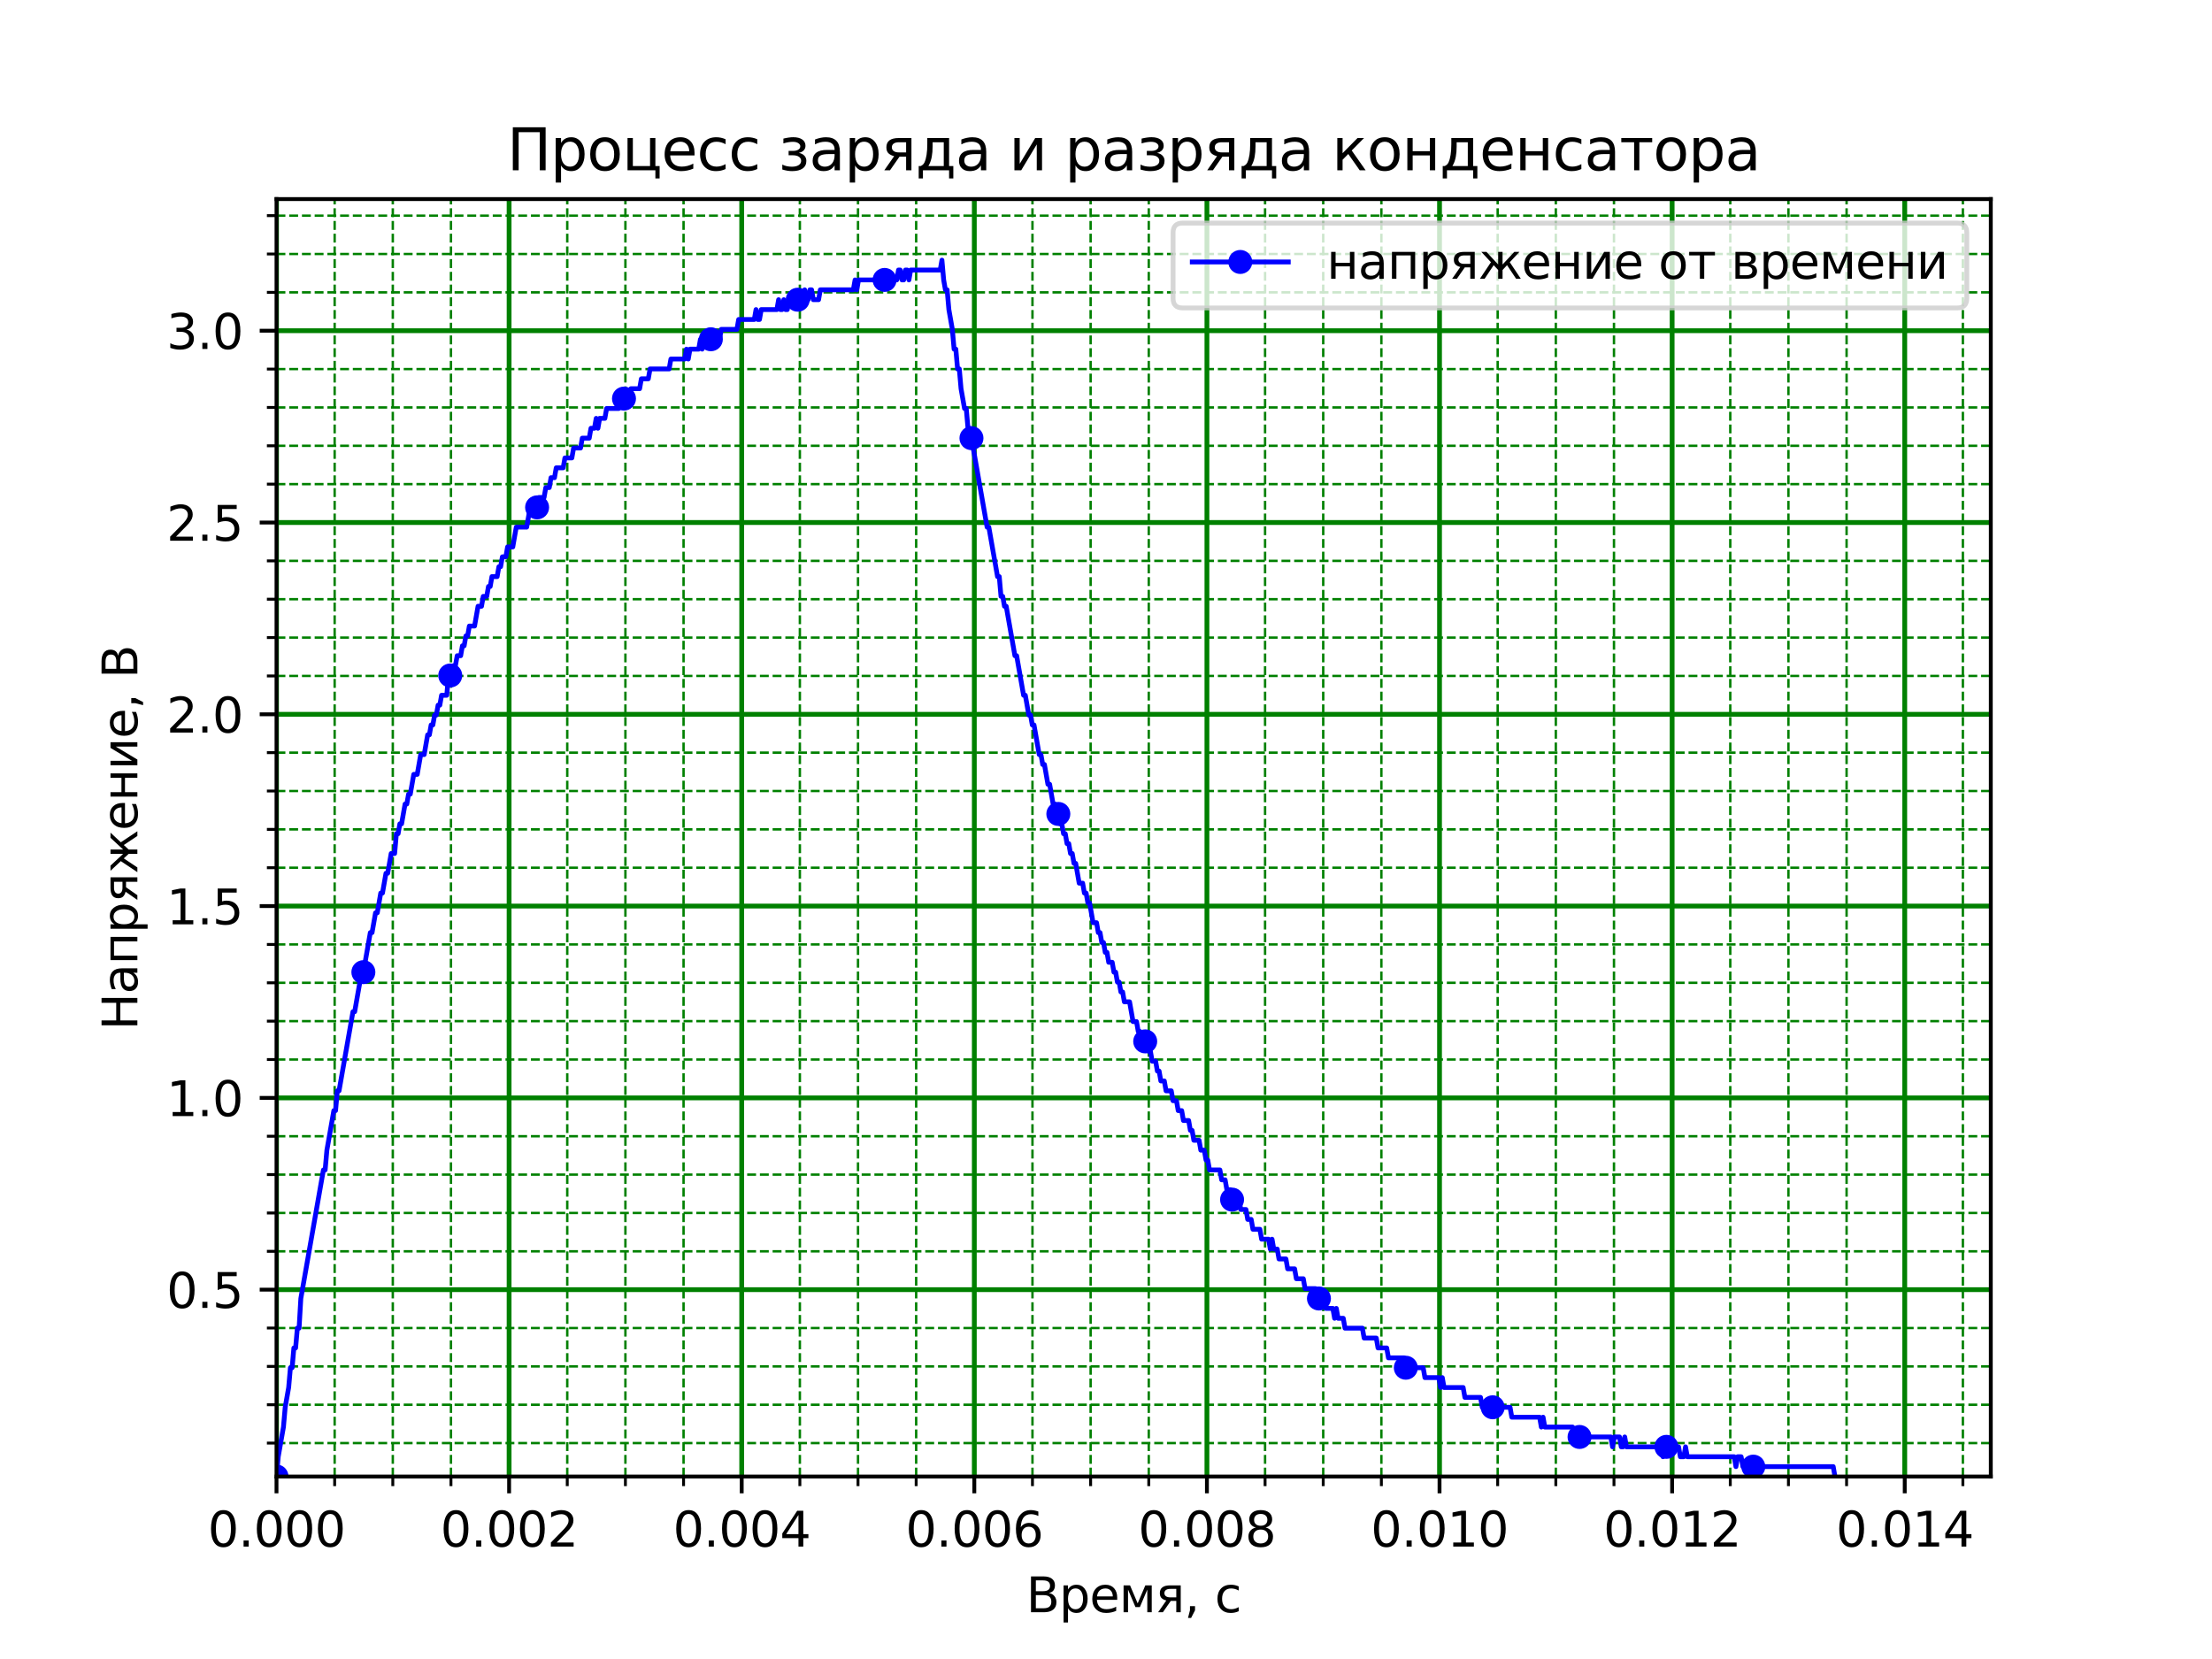<?xml version="1.0" encoding="utf-8" standalone="no"?>
<!DOCTYPE svg PUBLIC "-//W3C//DTD SVG 1.1//EN"
  "http://www.w3.org/Graphics/SVG/1.1/DTD/svg11.dtd">
<svg xmlns:xlink="http://www.w3.org/1999/xlink" width="460.8pt" height="345.6pt" viewBox="0 0 460.8 345.6" xmlns="http://www.w3.org/2000/svg" version="1.1">
 <defs>
  <style type="text/css">*{stroke-linejoin: round; stroke-linecap: butt}</style>
 </defs>
 <g id="figure_1">
  <g id="patch_1">
   <path d="M 0 345.6 
L 460.8 345.6 
L 460.8 0 
L 0 0 
z
" style="fill: #ffffff"/>
  </g>
  <g id="axes_1">
   <g id="patch_2">
    <path d="M 57.6 307.584 
L 414.72 307.584 
L 414.72 41.472 
L 57.6 41.472 
z
" style="fill: #ffffff"/>
   </g>
   <g id="matplotlib.axis_1">
    <g id="xtick_1">
     <g id="line2d_1">
      <path d="M 57.6 307.584 
L 57.6 41.472 
" clip-path="url(#pd0eec04f0b)" style="fill: none; stroke: #008000; stroke-linecap: square"/>
     </g>
     <g id="line2d_2">
      <defs>
       <path id="m88480f5cc6" d="M 0 0 
L 0 3.5 
" style="stroke: #000000; stroke-width: 0.8"/>
      </defs>
      <g>
       <use xlink:href="#m88480f5cc6" x="57.6" y="307.584" style="stroke: #000000; stroke-width: 0.8"/>
      </g>
     </g>
     <g id="text_1">
      <!-- 0.000 -->
      <g transform="translate(43.286 322.182) scale(0.1 -0.1)">
       <defs>
        <path id="DejaVuSans-30" d="M 2034 4250 
Q 1547 4250 1301 3770 
Q 1056 3291 1056 2328 
Q 1056 1369 1301 889 
Q 1547 409 2034 409 
Q 2525 409 2770 889 
Q 3016 1369 3016 2328 
Q 3016 3291 2770 3770 
Q 2525 4250 2034 4250 
z
M 2034 4750 
Q 2819 4750 3233 4129 
Q 3647 3509 3647 2328 
Q 3647 1150 3233 529 
Q 2819 -91 2034 -91 
Q 1250 -91 836 529 
Q 422 1150 422 2328 
Q 422 3509 836 4129 
Q 1250 4750 2034 4750 
z
" transform="scale(0.016)"/>
        <path id="DejaVuSans-2e" d="M 684 794 
L 1344 794 
L 1344 0 
L 684 0 
L 684 794 
z
" transform="scale(0.016)"/>
       </defs>
       <use xlink:href="#DejaVuSans-30"/>
       <use xlink:href="#DejaVuSans-2e" x="63.623"/>
       <use xlink:href="#DejaVuSans-30" x="95.41"/>
       <use xlink:href="#DejaVuSans-30" x="159.033"/>
       <use xlink:href="#DejaVuSans-30" x="222.656"/>
      </g>
     </g>
    </g>
    <g id="xtick_2">
     <g id="line2d_3">
      <path d="M 106.056 307.584 
L 106.056 41.472 
" clip-path="url(#pd0eec04f0b)" style="fill: none; stroke: #008000; stroke-linecap: square"/>
     </g>
     <g id="line2d_4">
      <g>
       <use xlink:href="#m88480f5cc6" x="106.056" y="307.584" style="stroke: #000000; stroke-width: 0.8"/>
      </g>
     </g>
     <g id="text_2">
      <!-- 0.002 -->
      <g transform="translate(91.742 322.182) scale(0.1 -0.1)">
       <defs>
        <path id="DejaVuSans-32" d="M 1228 531 
L 3431 531 
L 3431 0 
L 469 0 
L 469 531 
Q 828 903 1448 1529 
Q 2069 2156 2228 2338 
Q 2531 2678 2651 2914 
Q 2772 3150 2772 3378 
Q 2772 3750 2511 3984 
Q 2250 4219 1831 4219 
Q 1534 4219 1204 4116 
Q 875 4013 500 3803 
L 500 4441 
Q 881 4594 1212 4672 
Q 1544 4750 1819 4750 
Q 2544 4750 2975 4387 
Q 3406 4025 3406 3419 
Q 3406 3131 3298 2873 
Q 3191 2616 2906 2266 
Q 2828 2175 2409 1742 
Q 1991 1309 1228 531 
z
" transform="scale(0.016)"/>
       </defs>
       <use xlink:href="#DejaVuSans-30"/>
       <use xlink:href="#DejaVuSans-2e" x="63.623"/>
       <use xlink:href="#DejaVuSans-30" x="95.41"/>
       <use xlink:href="#DejaVuSans-30" x="159.033"/>
       <use xlink:href="#DejaVuSans-32" x="222.656"/>
      </g>
     </g>
    </g>
    <g id="xtick_3">
     <g id="line2d_5">
      <path d="M 154.512 307.584 
L 154.512 41.472 
" clip-path="url(#pd0eec04f0b)" style="fill: none; stroke: #008000; stroke-linecap: square"/>
     </g>
     <g id="line2d_6">
      <g>
       <use xlink:href="#m88480f5cc6" x="154.512" y="307.584" style="stroke: #000000; stroke-width: 0.8"/>
      </g>
     </g>
     <g id="text_3">
      <!-- 0.004 -->
      <g transform="translate(140.198 322.182) scale(0.1 -0.1)">
       <defs>
        <path id="DejaVuSans-34" d="M 2419 4116 
L 825 1625 
L 2419 1625 
L 2419 4116 
z
M 2253 4666 
L 3047 4666 
L 3047 1625 
L 3713 1625 
L 3713 1100 
L 3047 1100 
L 3047 0 
L 2419 0 
L 2419 1100 
L 313 1100 
L 313 1709 
L 2253 4666 
z
" transform="scale(0.016)"/>
       </defs>
       <use xlink:href="#DejaVuSans-30"/>
       <use xlink:href="#DejaVuSans-2e" x="63.623"/>
       <use xlink:href="#DejaVuSans-30" x="95.41"/>
       <use xlink:href="#DejaVuSans-30" x="159.033"/>
       <use xlink:href="#DejaVuSans-34" x="222.656"/>
      </g>
     </g>
    </g>
    <g id="xtick_4">
     <g id="line2d_7">
      <path d="M 202.968 307.584 
L 202.968 41.472 
" clip-path="url(#pd0eec04f0b)" style="fill: none; stroke: #008000; stroke-linecap: square"/>
     </g>
     <g id="line2d_8">
      <g>
       <use xlink:href="#m88480f5cc6" x="202.968" y="307.584" style="stroke: #000000; stroke-width: 0.8"/>
      </g>
     </g>
     <g id="text_4">
      <!-- 0.006 -->
      <g transform="translate(188.654 322.182) scale(0.1 -0.1)">
       <defs>
        <path id="DejaVuSans-36" d="M 2113 2584 
Q 1688 2584 1439 2293 
Q 1191 2003 1191 1497 
Q 1191 994 1439 701 
Q 1688 409 2113 409 
Q 2538 409 2786 701 
Q 3034 994 3034 1497 
Q 3034 2003 2786 2293 
Q 2538 2584 2113 2584 
z
M 3366 4563 
L 3366 3988 
Q 3128 4100 2886 4159 
Q 2644 4219 2406 4219 
Q 1781 4219 1451 3797 
Q 1122 3375 1075 2522 
Q 1259 2794 1537 2939 
Q 1816 3084 2150 3084 
Q 2853 3084 3261 2657 
Q 3669 2231 3669 1497 
Q 3669 778 3244 343 
Q 2819 -91 2113 -91 
Q 1303 -91 875 529 
Q 447 1150 447 2328 
Q 447 3434 972 4092 
Q 1497 4750 2381 4750 
Q 2619 4750 2861 4703 
Q 3103 4656 3366 4563 
z
" transform="scale(0.016)"/>
       </defs>
       <use xlink:href="#DejaVuSans-30"/>
       <use xlink:href="#DejaVuSans-2e" x="63.623"/>
       <use xlink:href="#DejaVuSans-30" x="95.41"/>
       <use xlink:href="#DejaVuSans-30" x="159.033"/>
       <use xlink:href="#DejaVuSans-36" x="222.656"/>
      </g>
     </g>
    </g>
    <g id="xtick_5">
     <g id="line2d_9">
      <path d="M 251.424 307.584 
L 251.424 41.472 
" clip-path="url(#pd0eec04f0b)" style="fill: none; stroke: #008000; stroke-linecap: square"/>
     </g>
     <g id="line2d_10">
      <g>
       <use xlink:href="#m88480f5cc6" x="251.424" y="307.584" style="stroke: #000000; stroke-width: 0.8"/>
      </g>
     </g>
     <g id="text_5">
      <!-- 0.008 -->
      <g transform="translate(237.11 322.182) scale(0.1 -0.1)">
       <defs>
        <path id="DejaVuSans-38" d="M 2034 2216 
Q 1584 2216 1326 1975 
Q 1069 1734 1069 1313 
Q 1069 891 1326 650 
Q 1584 409 2034 409 
Q 2484 409 2743 651 
Q 3003 894 3003 1313 
Q 3003 1734 2745 1975 
Q 2488 2216 2034 2216 
z
M 1403 2484 
Q 997 2584 770 2862 
Q 544 3141 544 3541 
Q 544 4100 942 4425 
Q 1341 4750 2034 4750 
Q 2731 4750 3128 4425 
Q 3525 4100 3525 3541 
Q 3525 3141 3298 2862 
Q 3072 2584 2669 2484 
Q 3125 2378 3379 2068 
Q 3634 1759 3634 1313 
Q 3634 634 3220 271 
Q 2806 -91 2034 -91 
Q 1263 -91 848 271 
Q 434 634 434 1313 
Q 434 1759 690 2068 
Q 947 2378 1403 2484 
z
M 1172 3481 
Q 1172 3119 1398 2916 
Q 1625 2713 2034 2713 
Q 2441 2713 2670 2916 
Q 2900 3119 2900 3481 
Q 2900 3844 2670 4047 
Q 2441 4250 2034 4250 
Q 1625 4250 1398 4047 
Q 1172 3844 1172 3481 
z
" transform="scale(0.016)"/>
       </defs>
       <use xlink:href="#DejaVuSans-30"/>
       <use xlink:href="#DejaVuSans-2e" x="63.623"/>
       <use xlink:href="#DejaVuSans-30" x="95.41"/>
       <use xlink:href="#DejaVuSans-30" x="159.033"/>
       <use xlink:href="#DejaVuSans-38" x="222.656"/>
      </g>
     </g>
    </g>
    <g id="xtick_6">
     <g id="line2d_11">
      <path d="M 299.88 307.584 
L 299.88 41.472 
" clip-path="url(#pd0eec04f0b)" style="fill: none; stroke: #008000; stroke-linecap: square"/>
     </g>
     <g id="line2d_12">
      <g>
       <use xlink:href="#m88480f5cc6" x="299.88" y="307.584" style="stroke: #000000; stroke-width: 0.8"/>
      </g>
     </g>
     <g id="text_6">
      <!-- 0.010 -->
      <g transform="translate(285.565 322.182) scale(0.1 -0.1)">
       <defs>
        <path id="DejaVuSans-31" d="M 794 531 
L 1825 531 
L 1825 4091 
L 703 3866 
L 703 4441 
L 1819 4666 
L 2450 4666 
L 2450 531 
L 3481 531 
L 3481 0 
L 794 0 
L 794 531 
z
" transform="scale(0.016)"/>
       </defs>
       <use xlink:href="#DejaVuSans-30"/>
       <use xlink:href="#DejaVuSans-2e" x="63.623"/>
       <use xlink:href="#DejaVuSans-30" x="95.41"/>
       <use xlink:href="#DejaVuSans-31" x="159.033"/>
       <use xlink:href="#DejaVuSans-30" x="222.656"/>
      </g>
     </g>
    </g>
    <g id="xtick_7">
     <g id="line2d_13">
      <path d="M 348.335 307.584 
L 348.335 41.472 
" clip-path="url(#pd0eec04f0b)" style="fill: none; stroke: #008000; stroke-linecap: square"/>
     </g>
     <g id="line2d_14">
      <g>
       <use xlink:href="#m88480f5cc6" x="348.335" y="307.584" style="stroke: #000000; stroke-width: 0.8"/>
      </g>
     </g>
     <g id="text_7">
      <!-- 0.012 -->
      <g transform="translate(334.021 322.182) scale(0.1 -0.1)">
       <use xlink:href="#DejaVuSans-30"/>
       <use xlink:href="#DejaVuSans-2e" x="63.623"/>
       <use xlink:href="#DejaVuSans-30" x="95.41"/>
       <use xlink:href="#DejaVuSans-31" x="159.033"/>
       <use xlink:href="#DejaVuSans-32" x="222.656"/>
      </g>
     </g>
    </g>
    <g id="xtick_8">
     <g id="line2d_15">
      <path d="M 396.791 307.584 
L 396.791 41.472 
" clip-path="url(#pd0eec04f0b)" style="fill: none; stroke: #008000; stroke-linecap: square"/>
     </g>
     <g id="line2d_16">
      <g>
       <use xlink:href="#m88480f5cc6" x="396.791" y="307.584" style="stroke: #000000; stroke-width: 0.8"/>
      </g>
     </g>
     <g id="text_8">
      <!-- 0.014 -->
      <g transform="translate(382.477 322.182) scale(0.1 -0.1)">
       <use xlink:href="#DejaVuSans-30"/>
       <use xlink:href="#DejaVuSans-2e" x="63.623"/>
       <use xlink:href="#DejaVuSans-30" x="95.41"/>
       <use xlink:href="#DejaVuSans-31" x="159.033"/>
       <use xlink:href="#DejaVuSans-34" x="222.656"/>
      </g>
     </g>
    </g>
    <g id="xtick_9">
     <g id="line2d_17">
      <path d="M 69.714 307.584 
L 69.714 41.472 
" clip-path="url(#pd0eec04f0b)" style="fill: none; stroke-dasharray: 1.85,0.8; stroke-dashoffset: 0; stroke: #008000; stroke-width: 0.5"/>
     </g>
     <g id="line2d_18">
      <defs>
       <path id="m561cd17949" d="M 0 0 
L 0 2 
" style="stroke: #000000; stroke-width: 0.6"/>
      </defs>
      <g>
       <use xlink:href="#m561cd17949" x="69.714" y="307.584" style="stroke: #000000; stroke-width: 0.6"/>
      </g>
     </g>
    </g>
    <g id="xtick_10">
     <g id="line2d_19">
      <path d="M 81.828 307.584 
L 81.828 41.472 
" clip-path="url(#pd0eec04f0b)" style="fill: none; stroke-dasharray: 1.85,0.8; stroke-dashoffset: 0; stroke: #008000; stroke-width: 0.5"/>
     </g>
     <g id="line2d_20">
      <g>
       <use xlink:href="#m561cd17949" x="81.828" y="307.584" style="stroke: #000000; stroke-width: 0.6"/>
      </g>
     </g>
    </g>
    <g id="xtick_11">
     <g id="line2d_21">
      <path d="M 93.942 307.584 
L 93.942 41.472 
" clip-path="url(#pd0eec04f0b)" style="fill: none; stroke-dasharray: 1.85,0.8; stroke-dashoffset: 0; stroke: #008000; stroke-width: 0.5"/>
     </g>
     <g id="line2d_22">
      <g>
       <use xlink:href="#m561cd17949" x="93.942" y="307.584" style="stroke: #000000; stroke-width: 0.6"/>
      </g>
     </g>
    </g>
    <g id="xtick_12">
     <g id="line2d_23">
      <path d="M 118.17 307.584 
L 118.17 41.472 
" clip-path="url(#pd0eec04f0b)" style="fill: none; stroke-dasharray: 1.85,0.8; stroke-dashoffset: 0; stroke: #008000; stroke-width: 0.5"/>
     </g>
     <g id="line2d_24">
      <g>
       <use xlink:href="#m561cd17949" x="118.17" y="307.584" style="stroke: #000000; stroke-width: 0.6"/>
      </g>
     </g>
    </g>
    <g id="xtick_13">
     <g id="line2d_25">
      <path d="M 130.284 307.584 
L 130.284 41.472 
" clip-path="url(#pd0eec04f0b)" style="fill: none; stroke-dasharray: 1.85,0.8; stroke-dashoffset: 0; stroke: #008000; stroke-width: 0.5"/>
     </g>
     <g id="line2d_26">
      <g>
       <use xlink:href="#m561cd17949" x="130.284" y="307.584" style="stroke: #000000; stroke-width: 0.6"/>
      </g>
     </g>
    </g>
    <g id="xtick_14">
     <g id="line2d_27">
      <path d="M 142.398 307.584 
L 142.398 41.472 
" clip-path="url(#pd0eec04f0b)" style="fill: none; stroke-dasharray: 1.85,0.8; stroke-dashoffset: 0; stroke: #008000; stroke-width: 0.5"/>
     </g>
     <g id="line2d_28">
      <g>
       <use xlink:href="#m561cd17949" x="142.398" y="307.584" style="stroke: #000000; stroke-width: 0.6"/>
      </g>
     </g>
    </g>
    <g id="xtick_15">
     <g id="line2d_29">
      <path d="M 166.626 307.584 
L 166.626 41.472 
" clip-path="url(#pd0eec04f0b)" style="fill: none; stroke-dasharray: 1.85,0.8; stroke-dashoffset: 0; stroke: #008000; stroke-width: 0.5"/>
     </g>
     <g id="line2d_30">
      <g>
       <use xlink:href="#m561cd17949" x="166.626" y="307.584" style="stroke: #000000; stroke-width: 0.6"/>
      </g>
     </g>
    </g>
    <g id="xtick_16">
     <g id="line2d_31">
      <path d="M 178.74 307.584 
L 178.74 41.472 
" clip-path="url(#pd0eec04f0b)" style="fill: none; stroke-dasharray: 1.85,0.8; stroke-dashoffset: 0; stroke: #008000; stroke-width: 0.5"/>
     </g>
     <g id="line2d_32">
      <g>
       <use xlink:href="#m561cd17949" x="178.74" y="307.584" style="stroke: #000000; stroke-width: 0.6"/>
      </g>
     </g>
    </g>
    <g id="xtick_17">
     <g id="line2d_33">
      <path d="M 190.854 307.584 
L 190.854 41.472 
" clip-path="url(#pd0eec04f0b)" style="fill: none; stroke-dasharray: 1.85,0.8; stroke-dashoffset: 0; stroke: #008000; stroke-width: 0.5"/>
     </g>
     <g id="line2d_34">
      <g>
       <use xlink:href="#m561cd17949" x="190.854" y="307.584" style="stroke: #000000; stroke-width: 0.6"/>
      </g>
     </g>
    </g>
    <g id="xtick_18">
     <g id="line2d_35">
      <path d="M 215.082 307.584 
L 215.082 41.472 
" clip-path="url(#pd0eec04f0b)" style="fill: none; stroke-dasharray: 1.85,0.8; stroke-dashoffset: 0; stroke: #008000; stroke-width: 0.5"/>
     </g>
     <g id="line2d_36">
      <g>
       <use xlink:href="#m561cd17949" x="215.082" y="307.584" style="stroke: #000000; stroke-width: 0.6"/>
      </g>
     </g>
    </g>
    <g id="xtick_19">
     <g id="line2d_37">
      <path d="M 227.196 307.584 
L 227.196 41.472 
" clip-path="url(#pd0eec04f0b)" style="fill: none; stroke-dasharray: 1.85,0.8; stroke-dashoffset: 0; stroke: #008000; stroke-width: 0.5"/>
     </g>
     <g id="line2d_38">
      <g>
       <use xlink:href="#m561cd17949" x="227.196" y="307.584" style="stroke: #000000; stroke-width: 0.6"/>
      </g>
     </g>
    </g>
    <g id="xtick_20">
     <g id="line2d_39">
      <path d="M 239.31 307.584 
L 239.31 41.472 
" clip-path="url(#pd0eec04f0b)" style="fill: none; stroke-dasharray: 1.85,0.8; stroke-dashoffset: 0; stroke: #008000; stroke-width: 0.5"/>
     </g>
     <g id="line2d_40">
      <g>
       <use xlink:href="#m561cd17949" x="239.31" y="307.584" style="stroke: #000000; stroke-width: 0.6"/>
      </g>
     </g>
    </g>
    <g id="xtick_21">
     <g id="line2d_41">
      <path d="M 263.538 307.584 
L 263.538 41.472 
" clip-path="url(#pd0eec04f0b)" style="fill: none; stroke-dasharray: 1.85,0.8; stroke-dashoffset: 0; stroke: #008000; stroke-width: 0.5"/>
     </g>
     <g id="line2d_42">
      <g>
       <use xlink:href="#m561cd17949" x="263.538" y="307.584" style="stroke: #000000; stroke-width: 0.6"/>
      </g>
     </g>
    </g>
    <g id="xtick_22">
     <g id="line2d_43">
      <path d="M 275.652 307.584 
L 275.652 41.472 
" clip-path="url(#pd0eec04f0b)" style="fill: none; stroke-dasharray: 1.85,0.8; stroke-dashoffset: 0; stroke: #008000; stroke-width: 0.5"/>
     </g>
     <g id="line2d_44">
      <g>
       <use xlink:href="#m561cd17949" x="275.652" y="307.584" style="stroke: #000000; stroke-width: 0.6"/>
      </g>
     </g>
    </g>
    <g id="xtick_23">
     <g id="line2d_45">
      <path d="M 287.766 307.584 
L 287.766 41.472 
" clip-path="url(#pd0eec04f0b)" style="fill: none; stroke-dasharray: 1.85,0.8; stroke-dashoffset: 0; stroke: #008000; stroke-width: 0.5"/>
     </g>
     <g id="line2d_46">
      <g>
       <use xlink:href="#m561cd17949" x="287.766" y="307.584" style="stroke: #000000; stroke-width: 0.6"/>
      </g>
     </g>
    </g>
    <g id="xtick_24">
     <g id="line2d_47">
      <path d="M 311.993 307.584 
L 311.993 41.472 
" clip-path="url(#pd0eec04f0b)" style="fill: none; stroke-dasharray: 1.85,0.8; stroke-dashoffset: 0; stroke: #008000; stroke-width: 0.5"/>
     </g>
     <g id="line2d_48">
      <g>
       <use xlink:href="#m561cd17949" x="311.993" y="307.584" style="stroke: #000000; stroke-width: 0.6"/>
      </g>
     </g>
    </g>
    <g id="xtick_25">
     <g id="line2d_49">
      <path d="M 324.107 307.584 
L 324.107 41.472 
" clip-path="url(#pd0eec04f0b)" style="fill: none; stroke-dasharray: 1.85,0.8; stroke-dashoffset: 0; stroke: #008000; stroke-width: 0.5"/>
     </g>
     <g id="line2d_50">
      <g>
       <use xlink:href="#m561cd17949" x="324.107" y="307.584" style="stroke: #000000; stroke-width: 0.6"/>
      </g>
     </g>
    </g>
    <g id="xtick_26">
     <g id="line2d_51">
      <path d="M 336.221 307.584 
L 336.221 41.472 
" clip-path="url(#pd0eec04f0b)" style="fill: none; stroke-dasharray: 1.85,0.8; stroke-dashoffset: 0; stroke: #008000; stroke-width: 0.5"/>
     </g>
     <g id="line2d_52">
      <g>
       <use xlink:href="#m561cd17949" x="336.221" y="307.584" style="stroke: #000000; stroke-width: 0.6"/>
      </g>
     </g>
    </g>
    <g id="xtick_27">
     <g id="line2d_53">
      <path d="M 360.449 307.584 
L 360.449 41.472 
" clip-path="url(#pd0eec04f0b)" style="fill: none; stroke-dasharray: 1.85,0.8; stroke-dashoffset: 0; stroke: #008000; stroke-width: 0.5"/>
     </g>
     <g id="line2d_54">
      <g>
       <use xlink:href="#m561cd17949" x="360.449" y="307.584" style="stroke: #000000; stroke-width: 0.6"/>
      </g>
     </g>
    </g>
    <g id="xtick_28">
     <g id="line2d_55">
      <path d="M 372.563 307.584 
L 372.563 41.472 
" clip-path="url(#pd0eec04f0b)" style="fill: none; stroke-dasharray: 1.85,0.8; stroke-dashoffset: 0; stroke: #008000; stroke-width: 0.5"/>
     </g>
     <g id="line2d_56">
      <g>
       <use xlink:href="#m561cd17949" x="372.563" y="307.584" style="stroke: #000000; stroke-width: 0.6"/>
      </g>
     </g>
    </g>
    <g id="xtick_29">
     <g id="line2d_57">
      <path d="M 384.677 307.584 
L 384.677 41.472 
" clip-path="url(#pd0eec04f0b)" style="fill: none; stroke-dasharray: 1.85,0.8; stroke-dashoffset: 0; stroke: #008000; stroke-width: 0.5"/>
     </g>
     <g id="line2d_58">
      <g>
       <use xlink:href="#m561cd17949" x="384.677" y="307.584" style="stroke: #000000; stroke-width: 0.6"/>
      </g>
     </g>
    </g>
    <g id="xtick_30">
     <g id="line2d_59">
      <path d="M 408.905 307.584 
L 408.905 41.472 
" clip-path="url(#pd0eec04f0b)" style="fill: none; stroke-dasharray: 1.85,0.8; stroke-dashoffset: 0; stroke: #008000; stroke-width: 0.5"/>
     </g>
     <g id="line2d_60">
      <g>
       <use xlink:href="#m561cd17949" x="408.905" y="307.584" style="stroke: #000000; stroke-width: 0.6"/>
      </g>
     </g>
    </g>
    <g id="text_9">
     <!-- Время, с -->
     <g transform="translate(213.772 335.861) scale(0.1 -0.1)">
      <defs>
       <path id="DejaVuSans-412" d="M 1259 2228 
L 1259 519 
L 2272 519 
Q 2781 519 3026 730 
Q 3272 941 3272 1375 
Q 3272 1813 3026 2020 
Q 2781 2228 2272 2228 
L 1259 2228 
z
M 1259 4147 
L 1259 2741 
L 2194 2741 
Q 2656 2741 2882 2914 
Q 3109 3088 3109 3444 
Q 3109 3797 2882 3972 
Q 2656 4147 2194 4147 
L 1259 4147 
z
M 628 4666 
L 2241 4666 
Q 2963 4666 3353 4366 
Q 3744 4066 3744 3513 
Q 3744 3084 3544 2831 
Q 3344 2578 2956 2516 
Q 3422 2416 3680 2098 
Q 3938 1781 3938 1306 
Q 3938 681 3513 340 
Q 3088 0 2303 0 
L 628 0 
L 628 4666 
z
" transform="scale(0.016)"/>
       <path id="DejaVuSans-440" d="M 1159 525 
L 1159 -1331 
L 581 -1331 
L 581 3500 
L 1159 3500 
L 1159 2969 
Q 1341 3281 1617 3432 
Q 1894 3584 2278 3584 
Q 2916 3584 3314 3078 
Q 3713 2572 3713 1747 
Q 3713 922 3314 415 
Q 2916 -91 2278 -91 
Q 1894 -91 1617 61 
Q 1341 213 1159 525 
z
M 3116 1747 
Q 3116 2381 2855 2742 
Q 2594 3103 2138 3103 
Q 1681 3103 1420 2742 
Q 1159 2381 1159 1747 
Q 1159 1113 1420 752 
Q 1681 391 2138 391 
Q 2594 391 2855 752 
Q 3116 1113 3116 1747 
z
" transform="scale(0.016)"/>
       <path id="DejaVuSans-435" d="M 3597 1894 
L 3597 1613 
L 953 1613 
Q 991 1019 1311 708 
Q 1631 397 2203 397 
Q 2534 397 2845 478 
Q 3156 559 3463 722 
L 3463 178 
Q 3153 47 2828 -22 
Q 2503 -91 2169 -91 
Q 1331 -91 842 396 
Q 353 884 353 1716 
Q 353 2575 817 3079 
Q 1281 3584 2069 3584 
Q 2775 3584 3186 3129 
Q 3597 2675 3597 1894 
z
M 3022 2063 
Q 3016 2534 2758 2815 
Q 2500 3097 2075 3097 
Q 1594 3097 1305 2825 
Q 1016 2553 972 2059 
L 3022 2063 
z
" transform="scale(0.016)"/>
       <path id="DejaVuSans-43c" d="M 581 3500 
L 1422 3500 
L 2416 1156 
L 3413 3500 
L 4247 3500 
L 4247 0 
L 3669 0 
L 3669 2950 
L 2703 672 
L 2128 672 
L 1159 2950 
L 1159 0 
L 581 0 
L 581 3500 
z
" transform="scale(0.016)"/>
       <path id="DejaVuSans-44f" d="M 1181 2491 
Q 1181 2231 1381 2084 
Q 1581 1938 1953 1938 
L 2728 1938 
L 2728 3041 
L 1953 3041 
Q 1581 3041 1381 2897 
Q 1181 2753 1181 2491 
z
M 363 0 
L 1431 1534 
Q 1069 1616 828 1830 
Q 588 2044 588 2491 
Q 588 2997 923 3248 
Q 1259 3500 1938 3500 
L 3306 3500 
L 3306 0 
L 2728 0 
L 2728 1478 
L 2013 1478 
L 981 0 
L 363 0 
z
" transform="scale(0.016)"/>
       <path id="DejaVuSans-2c" d="M 750 794 
L 1409 794 
L 1409 256 
L 897 -744 
L 494 -744 
L 750 256 
L 750 794 
z
" transform="scale(0.016)"/>
       <path id="DejaVuSans-20" transform="scale(0.016)"/>
       <path id="DejaVuSans-441" d="M 3122 3366 
L 3122 2828 
Q 2878 2963 2633 3030 
Q 2388 3097 2138 3097 
Q 1578 3097 1268 2742 
Q 959 2388 959 1747 
Q 959 1106 1268 751 
Q 1578 397 2138 397 
Q 2388 397 2633 464 
Q 2878 531 3122 666 
L 3122 134 
Q 2881 22 2623 -34 
Q 2366 -91 2075 -91 
Q 1284 -91 818 406 
Q 353 903 353 1747 
Q 353 2603 823 3093 
Q 1294 3584 2113 3584 
Q 2378 3584 2631 3529 
Q 2884 3475 3122 3366 
z
" transform="scale(0.016)"/>
      </defs>
      <use xlink:href="#DejaVuSans-412"/>
      <use xlink:href="#DejaVuSans-440" x="68.604"/>
      <use xlink:href="#DejaVuSans-435" x="132.08"/>
      <use xlink:href="#DejaVuSans-43c" x="193.604"/>
      <use xlink:href="#DejaVuSans-44f" x="269.043"/>
      <use xlink:href="#DejaVuSans-2c" x="329.199"/>
      <use xlink:href="#DejaVuSans-20" x="360.986"/>
      <use xlink:href="#DejaVuSans-441" x="392.773"/>
     </g>
    </g>
   </g>
   <g id="matplotlib.axis_2">
    <g id="ytick_1">
     <g id="line2d_61">
      <path d="M 57.6 268.661 
L 414.72 268.661 
" clip-path="url(#pd0eec04f0b)" style="fill: none; stroke: #008000; stroke-linecap: square"/>
     </g>
     <g id="line2d_62">
      <defs>
       <path id="md942b0840e" d="M 0 0 
L -3.5 0 
" style="stroke: #000000; stroke-width: 0.8"/>
      </defs>
      <g>
       <use xlink:href="#md942b0840e" x="57.6" y="268.661" style="stroke: #000000; stroke-width: 0.8"/>
      </g>
     </g>
     <g id="text_10">
      <!-- 0.5 -->
      <g transform="translate(34.697 272.46) scale(0.1 -0.1)">
       <defs>
        <path id="DejaVuSans-35" d="M 691 4666 
L 3169 4666 
L 3169 4134 
L 1269 4134 
L 1269 2991 
Q 1406 3038 1543 3061 
Q 1681 3084 1819 3084 
Q 2600 3084 3056 2656 
Q 3513 2228 3513 1497 
Q 3513 744 3044 326 
Q 2575 -91 1722 -91 
Q 1428 -91 1123 -41 
Q 819 9 494 109 
L 494 744 
Q 775 591 1075 516 
Q 1375 441 1709 441 
Q 2250 441 2565 725 
Q 2881 1009 2881 1497 
Q 2881 1984 2565 2268 
Q 2250 2553 1709 2553 
Q 1456 2553 1204 2497 
Q 953 2441 691 2322 
L 691 4666 
z
" transform="scale(0.016)"/>
       </defs>
       <use xlink:href="#DejaVuSans-30"/>
       <use xlink:href="#DejaVuSans-2e" x="63.623"/>
       <use xlink:href="#DejaVuSans-35" x="95.41"/>
      </g>
     </g>
    </g>
    <g id="ytick_2">
     <g id="line2d_63">
      <path d="M 57.6 228.708 
L 414.72 228.708 
" clip-path="url(#pd0eec04f0b)" style="fill: none; stroke: #008000; stroke-linecap: square"/>
     </g>
     <g id="line2d_64">
      <g>
       <use xlink:href="#md942b0840e" x="57.6" y="228.708" style="stroke: #000000; stroke-width: 0.8"/>
      </g>
     </g>
     <g id="text_11">
      <!-- 1.0 -->
      <g transform="translate(34.697 232.507) scale(0.1 -0.1)">
       <use xlink:href="#DejaVuSans-31"/>
       <use xlink:href="#DejaVuSans-2e" x="63.623"/>
       <use xlink:href="#DejaVuSans-30" x="95.41"/>
      </g>
     </g>
    </g>
    <g id="ytick_3">
     <g id="line2d_65">
      <path d="M 57.6 188.754 
L 414.72 188.754 
" clip-path="url(#pd0eec04f0b)" style="fill: none; stroke: #008000; stroke-linecap: square"/>
     </g>
     <g id="line2d_66">
      <g>
       <use xlink:href="#md942b0840e" x="57.6" y="188.754" style="stroke: #000000; stroke-width: 0.8"/>
      </g>
     </g>
     <g id="text_12">
      <!-- 1.5 -->
      <g transform="translate(34.697 192.554) scale(0.1 -0.1)">
       <use xlink:href="#DejaVuSans-31"/>
       <use xlink:href="#DejaVuSans-2e" x="63.623"/>
       <use xlink:href="#DejaVuSans-35" x="95.41"/>
      </g>
     </g>
    </g>
    <g id="ytick_4">
     <g id="line2d_67">
      <path d="M 57.6 148.801 
L 414.72 148.801 
" clip-path="url(#pd0eec04f0b)" style="fill: none; stroke: #008000; stroke-linecap: square"/>
     </g>
     <g id="line2d_68">
      <g>
       <use xlink:href="#md942b0840e" x="57.6" y="148.801" style="stroke: #000000; stroke-width: 0.8"/>
      </g>
     </g>
     <g id="text_13">
      <!-- 2.0 -->
      <g transform="translate(34.697 152.6) scale(0.1 -0.1)">
       <use xlink:href="#DejaVuSans-32"/>
       <use xlink:href="#DejaVuSans-2e" x="63.623"/>
       <use xlink:href="#DejaVuSans-30" x="95.41"/>
      </g>
     </g>
    </g>
    <g id="ytick_5">
     <g id="line2d_69">
      <path d="M 57.6 108.848 
L 414.72 108.848 
" clip-path="url(#pd0eec04f0b)" style="fill: none; stroke: #008000; stroke-linecap: square"/>
     </g>
     <g id="line2d_70">
      <g>
       <use xlink:href="#md942b0840e" x="57.6" y="108.848" style="stroke: #000000; stroke-width: 0.8"/>
      </g>
     </g>
     <g id="text_14">
      <!-- 2.5 -->
      <g transform="translate(34.697 112.647) scale(0.1 -0.1)">
       <use xlink:href="#DejaVuSans-32"/>
       <use xlink:href="#DejaVuSans-2e" x="63.623"/>
       <use xlink:href="#DejaVuSans-35" x="95.41"/>
      </g>
     </g>
    </g>
    <g id="ytick_6">
     <g id="line2d_71">
      <path d="M 57.6 68.895 
L 414.72 68.895 
" clip-path="url(#pd0eec04f0b)" style="fill: none; stroke: #008000; stroke-linecap: square"/>
     </g>
     <g id="line2d_72">
      <g>
       <use xlink:href="#md942b0840e" x="57.6" y="68.895" style="stroke: #000000; stroke-width: 0.8"/>
      </g>
     </g>
     <g id="text_15">
      <!-- 3.0 -->
      <g transform="translate(34.697 72.694) scale(0.1 -0.1)">
       <defs>
        <path id="DejaVuSans-33" d="M 2597 2516 
Q 3050 2419 3304 2112 
Q 3559 1806 3559 1356 
Q 3559 666 3084 287 
Q 2609 -91 1734 -91 
Q 1441 -91 1130 -33 
Q 819 25 488 141 
L 488 750 
Q 750 597 1062 519 
Q 1375 441 1716 441 
Q 2309 441 2620 675 
Q 2931 909 2931 1356 
Q 2931 1769 2642 2001 
Q 2353 2234 1838 2234 
L 1294 2234 
L 1294 2753 
L 1863 2753 
Q 2328 2753 2575 2939 
Q 2822 3125 2822 3475 
Q 2822 3834 2567 4026 
Q 2313 4219 1838 4219 
Q 1578 4219 1281 4162 
Q 984 4106 628 3988 
L 628 4550 
Q 988 4650 1302 4700 
Q 1616 4750 1894 4750 
Q 2613 4750 3031 4423 
Q 3450 4097 3450 3541 
Q 3450 3153 3228 2886 
Q 3006 2619 2597 2516 
z
" transform="scale(0.016)"/>
       </defs>
       <use xlink:href="#DejaVuSans-33"/>
       <use xlink:href="#DejaVuSans-2e" x="63.623"/>
       <use xlink:href="#DejaVuSans-30" x="95.41"/>
      </g>
     </g>
    </g>
    <g id="ytick_7">
     <g id="line2d_73">
      <path d="M 57.6 300.623 
L 414.72 300.623 
" clip-path="url(#pd0eec04f0b)" style="fill: none; stroke-dasharray: 1.85,0.8; stroke-dashoffset: 0; stroke: #008000; stroke-width: 0.5"/>
     </g>
     <g id="line2d_74">
      <defs>
       <path id="m90cbfd9dfb" d="M 0 0 
L -2 0 
" style="stroke: #000000; stroke-width: 0.6"/>
      </defs>
      <g>
       <use xlink:href="#m90cbfd9dfb" x="57.6" y="300.623" style="stroke: #000000; stroke-width: 0.6"/>
      </g>
     </g>
    </g>
    <g id="ytick_8">
     <g id="line2d_75">
      <path d="M 57.6 292.633 
L 414.72 292.633 
" clip-path="url(#pd0eec04f0b)" style="fill: none; stroke-dasharray: 1.85,0.8; stroke-dashoffset: 0; stroke: #008000; stroke-width: 0.5"/>
     </g>
     <g id="line2d_76">
      <g>
       <use xlink:href="#m90cbfd9dfb" x="57.6" y="292.633" style="stroke: #000000; stroke-width: 0.6"/>
      </g>
     </g>
    </g>
    <g id="ytick_9">
     <g id="line2d_77">
      <path d="M 57.6 284.642 
L 414.72 284.642 
" clip-path="url(#pd0eec04f0b)" style="fill: none; stroke-dasharray: 1.85,0.8; stroke-dashoffset: 0; stroke: #008000; stroke-width: 0.5"/>
     </g>
     <g id="line2d_78">
      <g>
       <use xlink:href="#m90cbfd9dfb" x="57.6" y="284.642" style="stroke: #000000; stroke-width: 0.6"/>
      </g>
     </g>
    </g>
    <g id="ytick_10">
     <g id="line2d_79">
      <path d="M 57.6 276.651 
L 414.72 276.651 
" clip-path="url(#pd0eec04f0b)" style="fill: none; stroke-dasharray: 1.85,0.8; stroke-dashoffset: 0; stroke: #008000; stroke-width: 0.5"/>
     </g>
     <g id="line2d_80">
      <g>
       <use xlink:href="#m90cbfd9dfb" x="57.6" y="276.651" style="stroke: #000000; stroke-width: 0.6"/>
      </g>
     </g>
    </g>
    <g id="ytick_11">
     <g id="line2d_81">
      <path d="M 57.6 260.67 
L 414.72 260.67 
" clip-path="url(#pd0eec04f0b)" style="fill: none; stroke-dasharray: 1.85,0.8; stroke-dashoffset: 0; stroke: #008000; stroke-width: 0.5"/>
     </g>
     <g id="line2d_82">
      <g>
       <use xlink:href="#m90cbfd9dfb" x="57.6" y="260.67" style="stroke: #000000; stroke-width: 0.6"/>
      </g>
     </g>
    </g>
    <g id="ytick_12">
     <g id="line2d_83">
      <path d="M 57.6 252.68 
L 414.72 252.68 
" clip-path="url(#pd0eec04f0b)" style="fill: none; stroke-dasharray: 1.85,0.8; stroke-dashoffset: 0; stroke: #008000; stroke-width: 0.5"/>
     </g>
     <g id="line2d_84">
      <g>
       <use xlink:href="#m90cbfd9dfb" x="57.6" y="252.68" style="stroke: #000000; stroke-width: 0.6"/>
      </g>
     </g>
    </g>
    <g id="ytick_13">
     <g id="line2d_85">
      <path d="M 57.6 244.689 
L 414.72 244.689 
" clip-path="url(#pd0eec04f0b)" style="fill: none; stroke-dasharray: 1.85,0.8; stroke-dashoffset: 0; stroke: #008000; stroke-width: 0.5"/>
     </g>
     <g id="line2d_86">
      <g>
       <use xlink:href="#m90cbfd9dfb" x="57.6" y="244.689" style="stroke: #000000; stroke-width: 0.6"/>
      </g>
     </g>
    </g>
    <g id="ytick_14">
     <g id="line2d_87">
      <path d="M 57.6 236.698 
L 414.72 236.698 
" clip-path="url(#pd0eec04f0b)" style="fill: none; stroke-dasharray: 1.85,0.8; stroke-dashoffset: 0; stroke: #008000; stroke-width: 0.5"/>
     </g>
     <g id="line2d_88">
      <g>
       <use xlink:href="#m90cbfd9dfb" x="57.6" y="236.698" style="stroke: #000000; stroke-width: 0.6"/>
      </g>
     </g>
    </g>
    <g id="ytick_15">
     <g id="line2d_89">
      <path d="M 57.6 220.717 
L 414.72 220.717 
" clip-path="url(#pd0eec04f0b)" style="fill: none; stroke-dasharray: 1.85,0.8; stroke-dashoffset: 0; stroke: #008000; stroke-width: 0.5"/>
     </g>
     <g id="line2d_90">
      <g>
       <use xlink:href="#m90cbfd9dfb" x="57.6" y="220.717" style="stroke: #000000; stroke-width: 0.6"/>
      </g>
     </g>
    </g>
    <g id="ytick_16">
     <g id="line2d_91">
      <path d="M 57.6 212.726 
L 414.72 212.726 
" clip-path="url(#pd0eec04f0b)" style="fill: none; stroke-dasharray: 1.85,0.8; stroke-dashoffset: 0; stroke: #008000; stroke-width: 0.5"/>
     </g>
     <g id="line2d_92">
      <g>
       <use xlink:href="#m90cbfd9dfb" x="57.6" y="212.726" style="stroke: #000000; stroke-width: 0.6"/>
      </g>
     </g>
    </g>
    <g id="ytick_17">
     <g id="line2d_93">
      <path d="M 57.6 204.736 
L 414.72 204.736 
" clip-path="url(#pd0eec04f0b)" style="fill: none; stroke-dasharray: 1.85,0.8; stroke-dashoffset: 0; stroke: #008000; stroke-width: 0.5"/>
     </g>
     <g id="line2d_94">
      <g>
       <use xlink:href="#m90cbfd9dfb" x="57.6" y="204.736" style="stroke: #000000; stroke-width: 0.6"/>
      </g>
     </g>
    </g>
    <g id="ytick_18">
     <g id="line2d_95">
      <path d="M 57.6 196.745 
L 414.72 196.745 
" clip-path="url(#pd0eec04f0b)" style="fill: none; stroke-dasharray: 1.85,0.8; stroke-dashoffset: 0; stroke: #008000; stroke-width: 0.5"/>
     </g>
     <g id="line2d_96">
      <g>
       <use xlink:href="#m90cbfd9dfb" x="57.6" y="196.745" style="stroke: #000000; stroke-width: 0.6"/>
      </g>
     </g>
    </g>
    <g id="ytick_19">
     <g id="line2d_97">
      <path d="M 57.6 180.764 
L 414.72 180.764 
" clip-path="url(#pd0eec04f0b)" style="fill: none; stroke-dasharray: 1.85,0.8; stroke-dashoffset: 0; stroke: #008000; stroke-width: 0.5"/>
     </g>
     <g id="line2d_98">
      <g>
       <use xlink:href="#m90cbfd9dfb" x="57.6" y="180.764" style="stroke: #000000; stroke-width: 0.6"/>
      </g>
     </g>
    </g>
    <g id="ytick_20">
     <g id="line2d_99">
      <path d="M 57.6 172.773 
L 414.72 172.773 
" clip-path="url(#pd0eec04f0b)" style="fill: none; stroke-dasharray: 1.85,0.8; stroke-dashoffset: 0; stroke: #008000; stroke-width: 0.5"/>
     </g>
     <g id="line2d_100">
      <g>
       <use xlink:href="#m90cbfd9dfb" x="57.6" y="172.773" style="stroke: #000000; stroke-width: 0.6"/>
      </g>
     </g>
    </g>
    <g id="ytick_21">
     <g id="line2d_101">
      <path d="M 57.6 164.782 
L 414.72 164.782 
" clip-path="url(#pd0eec04f0b)" style="fill: none; stroke-dasharray: 1.85,0.8; stroke-dashoffset: 0; stroke: #008000; stroke-width: 0.5"/>
     </g>
     <g id="line2d_102">
      <g>
       <use xlink:href="#m90cbfd9dfb" x="57.6" y="164.782" style="stroke: #000000; stroke-width: 0.6"/>
      </g>
     </g>
    </g>
    <g id="ytick_22">
     <g id="line2d_103">
      <path d="M 57.6 156.792 
L 414.72 156.792 
" clip-path="url(#pd0eec04f0b)" style="fill: none; stroke-dasharray: 1.85,0.8; stroke-dashoffset: 0; stroke: #008000; stroke-width: 0.5"/>
     </g>
     <g id="line2d_104">
      <g>
       <use xlink:href="#m90cbfd9dfb" x="57.6" y="156.792" style="stroke: #000000; stroke-width: 0.6"/>
      </g>
     </g>
    </g>
    <g id="ytick_23">
     <g id="line2d_105">
      <path d="M 57.6 140.81 
L 414.72 140.81 
" clip-path="url(#pd0eec04f0b)" style="fill: none; stroke-dasharray: 1.85,0.8; stroke-dashoffset: 0; stroke: #008000; stroke-width: 0.5"/>
     </g>
     <g id="line2d_106">
      <g>
       <use xlink:href="#m90cbfd9dfb" x="57.6" y="140.81" style="stroke: #000000; stroke-width: 0.6"/>
      </g>
     </g>
    </g>
    <g id="ytick_24">
     <g id="line2d_107">
      <path d="M 57.6 132.82 
L 414.72 132.82 
" clip-path="url(#pd0eec04f0b)" style="fill: none; stroke-dasharray: 1.85,0.8; stroke-dashoffset: 0; stroke: #008000; stroke-width: 0.5"/>
     </g>
     <g id="line2d_108">
      <g>
       <use xlink:href="#m90cbfd9dfb" x="57.6" y="132.82" style="stroke: #000000; stroke-width: 0.6"/>
      </g>
     </g>
    </g>
    <g id="ytick_25">
     <g id="line2d_109">
      <path d="M 57.6 124.829 
L 414.72 124.829 
" clip-path="url(#pd0eec04f0b)" style="fill: none; stroke-dasharray: 1.85,0.8; stroke-dashoffset: 0; stroke: #008000; stroke-width: 0.5"/>
     </g>
     <g id="line2d_110">
      <g>
       <use xlink:href="#m90cbfd9dfb" x="57.6" y="124.829" style="stroke: #000000; stroke-width: 0.6"/>
      </g>
     </g>
    </g>
    <g id="ytick_26">
     <g id="line2d_111">
      <path d="M 57.6 116.838 
L 414.72 116.838 
" clip-path="url(#pd0eec04f0b)" style="fill: none; stroke-dasharray: 1.85,0.8; stroke-dashoffset: 0; stroke: #008000; stroke-width: 0.5"/>
     </g>
     <g id="line2d_112">
      <g>
       <use xlink:href="#m90cbfd9dfb" x="57.6" y="116.838" style="stroke: #000000; stroke-width: 0.6"/>
      </g>
     </g>
    </g>
    <g id="ytick_27">
     <g id="line2d_113">
      <path d="M 57.6 100.857 
L 414.72 100.857 
" clip-path="url(#pd0eec04f0b)" style="fill: none; stroke-dasharray: 1.85,0.8; stroke-dashoffset: 0; stroke: #008000; stroke-width: 0.5"/>
     </g>
     <g id="line2d_114">
      <g>
       <use xlink:href="#m90cbfd9dfb" x="57.6" y="100.857" style="stroke: #000000; stroke-width: 0.6"/>
      </g>
     </g>
    </g>
    <g id="ytick_28">
     <g id="line2d_115">
      <path d="M 57.6 92.867 
L 414.72 92.867 
" clip-path="url(#pd0eec04f0b)" style="fill: none; stroke-dasharray: 1.85,0.8; stroke-dashoffset: 0; stroke: #008000; stroke-width: 0.5"/>
     </g>
     <g id="line2d_116">
      <g>
       <use xlink:href="#m90cbfd9dfb" x="57.6" y="92.867" style="stroke: #000000; stroke-width: 0.6"/>
      </g>
     </g>
    </g>
    <g id="ytick_29">
     <g id="line2d_117">
      <path d="M 57.6 84.876 
L 414.72 84.876 
" clip-path="url(#pd0eec04f0b)" style="fill: none; stroke-dasharray: 1.85,0.8; stroke-dashoffset: 0; stroke: #008000; stroke-width: 0.5"/>
     </g>
     <g id="line2d_118">
      <g>
       <use xlink:href="#m90cbfd9dfb" x="57.6" y="84.876" style="stroke: #000000; stroke-width: 0.6"/>
      </g>
     </g>
    </g>
    <g id="ytick_30">
     <g id="line2d_119">
      <path d="M 57.6 76.885 
L 414.72 76.885 
" clip-path="url(#pd0eec04f0b)" style="fill: none; stroke-dasharray: 1.85,0.8; stroke-dashoffset: 0; stroke: #008000; stroke-width: 0.5"/>
     </g>
     <g id="line2d_120">
      <g>
       <use xlink:href="#m90cbfd9dfb" x="57.6" y="76.885" style="stroke: #000000; stroke-width: 0.6"/>
      </g>
     </g>
    </g>
    <g id="ytick_31">
     <g id="line2d_121">
      <path d="M 57.6 60.904 
L 414.72 60.904 
" clip-path="url(#pd0eec04f0b)" style="fill: none; stroke-dasharray: 1.85,0.8; stroke-dashoffset: 0; stroke: #008000; stroke-width: 0.5"/>
     </g>
     <g id="line2d_122">
      <g>
       <use xlink:href="#m90cbfd9dfb" x="57.6" y="60.904" style="stroke: #000000; stroke-width: 0.6"/>
      </g>
     </g>
    </g>
    <g id="ytick_32">
     <g id="line2d_123">
      <path d="M 57.6 52.913 
L 414.72 52.913 
" clip-path="url(#pd0eec04f0b)" style="fill: none; stroke-dasharray: 1.85,0.8; stroke-dashoffset: 0; stroke: #008000; stroke-width: 0.5"/>
     </g>
     <g id="line2d_124">
      <g>
       <use xlink:href="#m90cbfd9dfb" x="57.6" y="52.913" style="stroke: #000000; stroke-width: 0.6"/>
      </g>
     </g>
    </g>
    <g id="ytick_33">
     <g id="line2d_125">
      <path d="M 57.6 44.923 
L 414.72 44.923 
" clip-path="url(#pd0eec04f0b)" style="fill: none; stroke-dasharray: 1.85,0.8; stroke-dashoffset: 0; stroke: #008000; stroke-width: 0.5"/>
     </g>
     <g id="line2d_126">
      <g>
       <use xlink:href="#m90cbfd9dfb" x="57.6" y="44.923" style="stroke: #000000; stroke-width: 0.6"/>
      </g>
     </g>
    </g>
    <g id="text_16">
     <!-- Напряжение, В -->
     <g transform="translate(28.617 214.587) rotate(-90) scale(0.1 -0.1)">
      <defs>
       <path id="DejaVuSans-41d" d="M 628 4666 
L 1259 4666 
L 1259 2753 
L 3553 2753 
L 3553 4666 
L 4184 4666 
L 4184 0 
L 3553 0 
L 3553 2222 
L 1259 2222 
L 1259 0 
L 628 0 
L 628 4666 
z
" transform="scale(0.016)"/>
       <path id="DejaVuSans-430" d="M 2194 1759 
Q 1497 1759 1228 1600 
Q 959 1441 959 1056 
Q 959 750 1161 570 
Q 1363 391 1709 391 
Q 2188 391 2477 730 
Q 2766 1069 2766 1631 
L 2766 1759 
L 2194 1759 
z
M 3341 1997 
L 3341 0 
L 2766 0 
L 2766 531 
Q 2569 213 2275 61 
Q 1981 -91 1556 -91 
Q 1019 -91 701 211 
Q 384 513 384 1019 
Q 384 1609 779 1909 
Q 1175 2209 1959 2209 
L 2766 2209 
L 2766 2266 
Q 2766 2663 2505 2880 
Q 2244 3097 1772 3097 
Q 1472 3097 1187 3025 
Q 903 2953 641 2809 
L 641 3341 
Q 956 3463 1253 3523 
Q 1550 3584 1831 3584 
Q 2591 3584 2966 3190 
Q 3341 2797 3341 1997 
z
" transform="scale(0.016)"/>
       <path id="DejaVuSans-43f" d="M 3603 3500 
L 3603 0 
L 3025 0 
L 3025 3041 
L 1159 3041 
L 1159 0 
L 581 0 
L 581 3500 
L 3603 3500 
z
" transform="scale(0.016)"/>
       <path id="DejaVuSans-436" d="M 2597 3500 
L 3169 3500 
L 3169 1856 
L 4697 3500 
L 5366 3500 
L 4109 2153 
L 5547 0 
L 4931 0 
L 3753 1769 
L 3169 1141 
L 3169 0 
L 2597 0 
L 2597 1141 
L 2013 1769 
L 834 0 
L 219 0 
L 1656 2153 
L 400 3500 
L 1069 3500 
L 2597 1856 
L 2597 3500 
z
" transform="scale(0.016)"/>
       <path id="DejaVuSans-43d" d="M 581 3500 
L 1159 3500 
L 1159 2072 
L 3025 2072 
L 3025 3500 
L 3603 3500 
L 3603 0 
L 3025 0 
L 3025 1613 
L 1159 1613 
L 1159 0 
L 581 0 
L 581 3500 
z
" transform="scale(0.016)"/>
       <path id="DejaVuSans-438" d="M 3578 3500 
L 3578 0 
L 3006 0 
L 3006 2809 
L 1319 0 
L 581 0 
L 581 3500 
L 1153 3500 
L 1153 697 
L 2838 3500 
L 3578 3500 
z
" transform="scale(0.016)"/>
      </defs>
      <use xlink:href="#DejaVuSans-41d"/>
      <use xlink:href="#DejaVuSans-430" x="75.195"/>
      <use xlink:href="#DejaVuSans-43f" x="136.475"/>
      <use xlink:href="#DejaVuSans-440" x="201.855"/>
      <use xlink:href="#DejaVuSans-44f" x="265.332"/>
      <use xlink:href="#DejaVuSans-436" x="325.488"/>
      <use xlink:href="#DejaVuSans-435" x="415.576"/>
      <use xlink:href="#DejaVuSans-43d" x="477.1"/>
      <use xlink:href="#DejaVuSans-438" x="542.48"/>
      <use xlink:href="#DejaVuSans-435" x="607.471"/>
      <use xlink:href="#DejaVuSans-2c" x="668.994"/>
      <use xlink:href="#DejaVuSans-20" x="700.781"/>
      <use xlink:href="#DejaVuSans-412" x="732.568"/>
     </g>
    </g>
   </g>
   <g id="line2d_127">
    <path d="M 57.6 307.584 
L 57.962 303.464 
L 59.048 297.284 
L 59.41 293.163 
L 60.134 289.043 
L 60.495 284.923 
L 60.857 284.923 
L 61.219 280.803 
L 61.581 280.803 
L 61.943 276.683 
L 62.305 276.683 
L 62.667 270.502 
L 67.372 243.721 
L 67.734 243.721 
L 68.096 239.601 
L 69.544 231.361 
L 69.906 231.361 
L 70.268 227.241 
L 70.63 227.241 
L 73.525 210.76 
L 73.887 210.76 
L 75.335 202.519 
L 75.697 202.519 
L 77.144 194.279 
L 77.506 194.279 
L 78.23 190.159 
L 78.592 190.159 
L 79.316 186.039 
L 79.678 186.039 
L 80.402 181.919 
L 80.764 181.919 
L 81.488 177.798 
L 82.211 177.798 
L 82.573 173.678 
L 82.935 173.678 
L 83.297 171.618 
L 83.659 171.618 
L 84.383 167.498 
L 84.745 167.498 
L 85.107 165.438 
L 85.469 165.438 
L 86.193 161.318 
L 86.917 161.318 
L 87.64 157.198 
L 88.364 157.198 
L 89.088 153.077 
L 89.45 153.077 
L 89.812 151.017 
L 90.174 151.017 
L 90.536 148.957 
L 90.898 148.957 
L 91.26 146.897 
L 91.622 146.897 
L 91.984 144.837 
L 93.07 144.837 
L 93.431 140.717 
L 94.155 140.717 
L 94.517 138.657 
L 94.879 138.657 
L 95.241 136.597 
L 95.965 136.597 
L 96.327 134.537 
L 96.689 134.537 
L 97.051 132.476 
L 97.413 132.476 
L 97.775 130.416 
L 98.86 130.416 
L 99.584 126.296 
L 100.308 126.296 
L 100.67 124.236 
L 101.394 124.236 
L 101.756 122.176 
L 102.118 122.176 
L 102.48 120.116 
L 103.566 120.116 
L 103.928 118.056 
L 104.289 118.056 
L 104.651 115.996 
L 105.375 115.996 
L 105.737 113.936 
L 106.823 113.936 
L 107.547 109.815 
L 109.718 109.815 
L 110.442 105.695 
L 111.89 105.695 
L 112.252 103.635 
L 113.338 103.635 
L 113.7 101.575 
L 114.424 101.575 
L 114.786 99.515 
L 115.509 99.515 
L 115.871 97.455 
L 117.319 97.455 
L 117.681 95.395 
L 119.129 95.395 
L 119.491 93.335 
L 120.938 93.335 
L 121.3 91.275 
L 122.748 91.275 
L 123.11 89.215 
L 123.834 89.215 
L 124.196 87.154 
L 124.558 89.215 
L 124.92 87.154 
L 126.005 87.154 
L 126.367 85.094 
L 128.901 85.094 
L 129.263 83.034 
L 131.073 83.034 
L 131.434 80.974 
L 133.244 80.974 
L 133.606 78.914 
L 135.054 78.914 
L 135.416 76.854 
L 139.397 76.854 
L 139.759 74.794 
L 142.654 74.794 
L 143.016 72.734 
L 143.378 74.794 
L 143.74 72.734 
L 145.55 72.734 
L 145.912 70.674 
L 146.274 72.734 
L 146.636 70.674 
L 149.893 70.674 
L 150.255 68.614 
L 153.512 68.614 
L 153.874 66.554 
L 157.132 66.554 
L 157.494 64.493 
L 157.856 66.554 
L 158.218 66.554 
L 158.58 64.493 
L 161.837 64.493 
L 162.199 62.433 
L 162.561 64.493 
L 162.923 64.493 
L 163.285 62.433 
L 163.647 64.493 
L 164.009 64.493 
L 164.37 62.433 
L 167.266 62.433 
L 167.628 60.373 
L 167.99 62.433 
L 168.352 62.433 
L 168.714 60.373 
L 169.076 60.373 
L 169.438 62.433 
L 170.523 62.433 
L 170.885 60.373 
L 177.762 60.373 
L 178.124 58.313 
L 178.486 60.373 
L 178.848 58.313 
L 186.81 58.313 
L 187.172 56.253 
L 187.534 56.253 
L 187.896 58.313 
L 188.258 58.313 
L 188.62 56.253 
L 188.982 56.253 
L 189.344 58.313 
L 189.706 56.253 
L 195.859 56.253 
L 196.221 54.193 
L 196.583 58.313 
L 196.944 60.373 
L 197.306 60.373 
L 197.668 64.493 
L 198.392 68.614 
L 198.754 72.734 
L 199.116 72.734 
L 199.478 76.854 
L 199.84 76.854 
L 200.202 80.974 
L 200.926 85.094 
L 201.288 85.094 
L 201.65 89.215 
L 202.012 89.215 
L 205.631 109.815 
L 205.993 109.815 
L 207.802 120.116 
L 208.164 120.116 
L 208.526 124.236 
L 208.888 124.236 
L 209.25 126.296 
L 209.612 126.296 
L 211.422 136.597 
L 211.784 136.597 
L 213.231 144.837 
L 213.593 144.837 
L 214.317 148.957 
L 214.679 148.957 
L 215.041 151.017 
L 215.403 151.017 
L 216.489 157.198 
L 216.851 157.198 
L 217.213 159.258 
L 217.575 159.258 
L 218.299 163.378 
L 218.661 163.378 
L 219.384 167.498 
L 219.746 167.498 
L 220.108 169.558 
L 220.47 169.558 
L 220.832 171.618 
L 221.194 171.618 
L 221.556 173.678 
L 221.918 173.678 
L 222.28 175.738 
L 222.642 175.738 
L 223.004 177.798 
L 223.366 177.798 
L 223.728 179.858 
L 224.09 179.858 
L 224.813 183.979 
L 225.537 183.979 
L 225.899 186.039 
L 226.261 186.039 
L 226.623 188.099 
L 226.985 188.099 
L 227.709 192.219 
L 228.433 192.219 
L 228.795 194.279 
L 229.157 194.279 
L 229.519 196.339 
L 229.88 196.339 
L 230.242 198.399 
L 230.604 198.399 
L 230.966 200.459 
L 231.69 200.459 
L 232.052 202.519 
L 232.414 202.519 
L 232.776 204.58 
L 233.138 204.58 
L 233.5 206.64 
L 233.862 206.64 
L 234.224 208.7 
L 235.309 208.7 
L 236.033 212.82 
L 236.757 212.82 
L 237.119 214.88 
L 237.481 214.88 
L 237.843 216.94 
L 238.929 216.94 
L 239.291 219 
L 239.653 219 
L 240.015 221.06 
L 240.738 221.06 
L 241.1 223.12 
L 241.462 223.12 
L 241.824 225.18 
L 242.548 225.18 
L 242.91 227.241 
L 243.996 227.241 
L 244.358 229.301 
L 245.082 229.301 
L 245.444 231.361 
L 246.167 231.361 
L 246.529 233.421 
L 247.615 233.421 
L 247.977 235.481 
L 248.339 235.481 
L 248.701 237.541 
L 249.787 237.541 
L 250.149 239.601 
L 250.873 239.601 
L 251.235 241.661 
L 251.596 241.661 
L 251.958 243.721 
L 254.13 243.721 
L 254.492 245.781 
L 255.216 245.781 
L 255.578 247.841 
L 256.302 247.841 
L 256.664 249.902 
L 258.111 249.902 
L 258.473 251.962 
L 259.559 251.962 
L 259.921 254.022 
L 260.645 254.022 
L 261.007 256.082 
L 262.454 256.082 
L 262.816 258.142 
L 264.264 258.142 
L 264.626 260.202 
L 264.988 258.142 
L 265.35 260.202 
L 266.074 260.202 
L 266.436 262.262 
L 267.883 262.262 
L 268.245 264.322 
L 269.693 264.322 
L 270.055 266.382 
L 271.503 266.382 
L 271.865 268.442 
L 274.036 268.442 
L 274.398 270.502 
L 275.846 270.502 
L 276.208 272.562 
L 277.656 272.562 
L 278.018 274.623 
L 278.38 272.562 
L 278.742 274.623 
L 279.827 274.623 
L 280.189 276.683 
L 283.809 276.683 
L 284.171 278.743 
L 286.704 278.743 
L 287.066 280.803 
L 288.876 280.803 
L 289.238 282.863 
L 292.495 282.863 
L 292.857 284.923 
L 296.476 284.923 
L 296.838 286.983 
L 299.734 286.983 
L 300.096 289.043 
L 300.458 286.983 
L 300.819 289.043 
L 304.801 289.043 
L 305.163 291.103 
L 308.42 291.103 
L 308.782 293.163 
L 314.573 293.163 
L 314.935 295.223 
L 320.726 295.223 
L 321.088 297.284 
L 321.45 295.223 
L 321.812 297.284 
L 327.603 297.284 
L 327.964 299.344 
L 335.565 299.344 
L 335.927 301.404 
L 336.289 299.344 
L 337.375 299.344 
L 337.737 301.404 
L 338.099 301.404 
L 338.461 299.344 
L 338.822 301.404 
L 346.061 301.404 
L 346.423 303.464 
L 346.785 301.404 
L 349.681 301.404 
L 350.042 303.464 
L 350.766 303.464 
L 351.128 301.404 
L 351.49 303.464 
L 361.262 303.464 
L 361.624 305.524 
L 361.986 303.464 
L 362.71 303.464 
L 363.072 305.524 
L 381.893 305.524 
L 382.255 307.584 
L 382.255 307.584 
" clip-path="url(#pd0eec04f0b)" style="fill: none; stroke: #0000ff; stroke-linecap: square"/>
    <defs>
     <path id="mb5abfd7107" d="M 0 1.5 
C 0.398 1.5 0.779 1.342 1.061 1.061 
C 1.342 0.779 1.5 0.398 1.5 0 
C 1.5 -0.398 1.342 -0.779 1.061 -1.061 
C 0.779 -1.342 0.398 -1.5 0 -1.5 
C -0.398 -1.5 -0.779 -1.342 -1.061 -1.061 
C -1.342 -0.779 -1.5 -0.398 -1.5 0 
C -1.5 0.398 -1.342 0.779 -1.061 1.061 
C -0.779 1.342 -0.398 1.5 0 1.5 
z
" style="stroke: #0000ff; stroke-width: 2"/>
    </defs>
    <g clip-path="url(#pd0eec04f0b)">
     <use xlink:href="#mb5abfd7107" x="57.6" y="307.584" style="fill: #0000ff; stroke: #0000ff; stroke-width: 2"/>
     <use xlink:href="#mb5abfd7107" x="75.697" y="202.519" style="fill: #0000ff; stroke: #0000ff; stroke-width: 2"/>
     <use xlink:href="#mb5abfd7107" x="93.793" y="140.717" style="fill: #0000ff; stroke: #0000ff; stroke-width: 2"/>
     <use xlink:href="#mb5abfd7107" x="111.89" y="105.695" style="fill: #0000ff; stroke: #0000ff; stroke-width: 2"/>
     <use xlink:href="#mb5abfd7107" x="129.987" y="83.034" style="fill: #0000ff; stroke: #0000ff; stroke-width: 2"/>
     <use xlink:href="#mb5abfd7107" x="148.083" y="70.674" style="fill: #0000ff; stroke: #0000ff; stroke-width: 2"/>
     <use xlink:href="#mb5abfd7107" x="166.18" y="62.433" style="fill: #0000ff; stroke: #0000ff; stroke-width: 2"/>
     <use xlink:href="#mb5abfd7107" x="184.277" y="58.313" style="fill: #0000ff; stroke: #0000ff; stroke-width: 2"/>
     <use xlink:href="#mb5abfd7107" x="202.373" y="91.275" style="fill: #0000ff; stroke: #0000ff; stroke-width: 2"/>
     <use xlink:href="#mb5abfd7107" x="220.47" y="169.558" style="fill: #0000ff; stroke: #0000ff; stroke-width: 2"/>
     <use xlink:href="#mb5abfd7107" x="238.567" y="216.94" style="fill: #0000ff; stroke: #0000ff; stroke-width: 2"/>
     <use xlink:href="#mb5abfd7107" x="256.664" y="249.902" style="fill: #0000ff; stroke: #0000ff; stroke-width: 2"/>
     <use xlink:href="#mb5abfd7107" x="274.76" y="270.502" style="fill: #0000ff; stroke: #0000ff; stroke-width: 2"/>
     <use xlink:href="#mb5abfd7107" x="292.857" y="284.923" style="fill: #0000ff; stroke: #0000ff; stroke-width: 2"/>
     <use xlink:href="#mb5abfd7107" x="310.954" y="293.163" style="fill: #0000ff; stroke: #0000ff; stroke-width: 2"/>
     <use xlink:href="#mb5abfd7107" x="329.05" y="299.344" style="fill: #0000ff; stroke: #0000ff; stroke-width: 2"/>
     <use xlink:href="#mb5abfd7107" x="347.147" y="301.404" style="fill: #0000ff; stroke: #0000ff; stroke-width: 2"/>
     <use xlink:href="#mb5abfd7107" x="365.244" y="305.524" style="fill: #0000ff; stroke: #0000ff; stroke-width: 2"/>
    </g>
   </g>
   <g id="patch_3">
    <path d="M 57.6 307.584 
L 57.6 41.472 
" style="fill: none; stroke: #000000; stroke-width: 0.8; stroke-linejoin: miter; stroke-linecap: square"/>
   </g>
   <g id="patch_4">
    <path d="M 414.72 307.584 
L 414.72 41.472 
" style="fill: none; stroke: #000000; stroke-width: 0.8; stroke-linejoin: miter; stroke-linecap: square"/>
   </g>
   <g id="patch_5">
    <path d="M 57.6 307.584 
L 414.72 307.584 
" style="fill: none; stroke: #000000; stroke-width: 0.8; stroke-linejoin: miter; stroke-linecap: square"/>
   </g>
   <g id="patch_6">
    <path d="M 57.6 41.472 
L 414.72 41.472 
" style="fill: none; stroke: #000000; stroke-width: 0.8; stroke-linejoin: miter; stroke-linecap: square"/>
   </g>
   <g id="text_17">
    <!-- Время зарядки =  0.01 -->
    <g transform="translate(1889837.79 148.801) scale(0.1 -0.1)">
     <defs>
      <path id="DejaVuSans-437" d="M 2206 1888 
Q 2594 1813 2809 1584 
Q 3025 1356 3025 1019 
Q 3025 478 2622 193 
Q 2219 -91 1475 -91 
Q 1225 -91 961 -47 
Q 697 -3 416 84 
L 416 619 
Q 638 503 903 445 
Q 1169 388 1459 388 
Q 1931 388 2195 563 
Q 2459 738 2459 1019 
Q 2459 1294 2225 1461 
Q 1991 1628 1563 1628 
L 1100 1628 
L 1100 2103 
L 1584 2103 
Q 1947 2103 2158 2242 
Q 2369 2381 2369 2600 
Q 2369 2800 2151 2944 
Q 1934 3088 1563 3088 
Q 1341 3088 1089 3047 
Q 838 3006 534 2916 
L 534 3438 
Q 841 3513 1106 3550 
Q 1372 3588 1609 3588 
Q 2222 3588 2576 3342 
Q 2931 3097 2931 2656 
Q 2931 2366 2743 2164 
Q 2556 1963 2206 1888 
z
" transform="scale(0.016)"/>
      <path id="DejaVuSans-434" d="M 1384 459 
L 3053 459 
L 3053 3041 
L 1844 3041 
L 1844 2603 
Q 1844 1316 1475 628 
L 1384 459 
z
M 550 459 
Q 834 584 959 850 
Q 1266 1509 1266 2838 
L 1266 3500 
L 3631 3500 
L 3631 459 
L 4091 459 
L 4091 -884 
L 3631 -884 
L 3631 0 
L 794 0 
L 794 -884 
L 334 -884 
L 334 459 
L 550 459 
z
" transform="scale(0.016)"/>
      <path id="DejaVuSans-43a" d="M 581 3500 
L 1153 3500 
L 1153 1856 
L 2775 3500 
L 3481 3500 
L 2144 2147 
L 3653 0 
L 3009 0 
L 1769 1766 
L 1153 1141 
L 1153 0 
L 581 0 
L 581 3500 
z
" transform="scale(0.016)"/>
      <path id="DejaVuSans-3d" d="M 678 2906 
L 4684 2906 
L 4684 2381 
L 678 2381 
L 678 2906 
z
M 678 1631 
L 4684 1631 
L 4684 1100 
L 678 1100 
L 678 1631 
z
" transform="scale(0.016)"/>
     </defs>
     <use xlink:href="#DejaVuSans-412"/>
     <use xlink:href="#DejaVuSans-440" x="68.604"/>
     <use xlink:href="#DejaVuSans-435" x="132.08"/>
     <use xlink:href="#DejaVuSans-43c" x="193.604"/>
     <use xlink:href="#DejaVuSans-44f" x="269.043"/>
     <use xlink:href="#DejaVuSans-20" x="329.199"/>
     <use xlink:href="#DejaVuSans-437" x="360.986"/>
     <use xlink:href="#DejaVuSans-430" x="414.16"/>
     <use xlink:href="#DejaVuSans-440" x="475.439"/>
     <use xlink:href="#DejaVuSans-44f" x="538.916"/>
     <use xlink:href="#DejaVuSans-434" x="599.072"/>
     <use xlink:href="#DejaVuSans-43a" x="668.213"/>
     <use xlink:href="#DejaVuSans-438" x="728.613"/>
     <use xlink:href="#DejaVuSans-20" x="793.604"/>
     <use xlink:href="#DejaVuSans-3d" x="825.391"/>
     <use xlink:href="#DejaVuSans-20" x="909.18"/>
     <use xlink:href="#DejaVuSans-20" x="940.967"/>
     <use xlink:href="#DejaVuSans-30" x="972.754"/>
     <use xlink:href="#DejaVuSans-2e" x="1036.377"/>
     <use xlink:href="#DejaVuSans-30" x="1068.164"/>
     <use xlink:href="#DejaVuSans-31" x="1131.787"/>
    </g>
   </g>
   <g id="text_18">
    <!-- Время разрядки=  0.01 -->
    <g transform="translate(1889837.79 68.895) scale(0.1 -0.1)">
     <use xlink:href="#DejaVuSans-412"/>
     <use xlink:href="#DejaVuSans-440" x="68.604"/>
     <use xlink:href="#DejaVuSans-435" x="132.08"/>
     <use xlink:href="#DejaVuSans-43c" x="193.604"/>
     <use xlink:href="#DejaVuSans-44f" x="269.043"/>
     <use xlink:href="#DejaVuSans-20" x="329.199"/>
     <use xlink:href="#DejaVuSans-440" x="360.986"/>
     <use xlink:href="#DejaVuSans-430" x="424.463"/>
     <use xlink:href="#DejaVuSans-437" x="485.742"/>
     <use xlink:href="#DejaVuSans-440" x="538.916"/>
     <use xlink:href="#DejaVuSans-44f" x="602.393"/>
     <use xlink:href="#DejaVuSans-434" x="662.549"/>
     <use xlink:href="#DejaVuSans-43a" x="731.689"/>
     <use xlink:href="#DejaVuSans-438" x="792.09"/>
     <use xlink:href="#DejaVuSans-3d" x="857.08"/>
     <use xlink:href="#DejaVuSans-20" x="940.869"/>
     <use xlink:href="#DejaVuSans-20" x="972.656"/>
     <use xlink:href="#DejaVuSans-30" x="1004.443"/>
     <use xlink:href="#DejaVuSans-2e" x="1068.066"/>
     <use xlink:href="#DejaVuSans-30" x="1099.854"/>
     <use xlink:href="#DejaVuSans-31" x="1163.477"/>
    </g>
   </g>
   <g id="text_19">
    <!-- Процесс заряда и разряда конденсатора -->
    <g transform="translate(105.627 35.472) scale(0.12 -0.12)">
     <defs>
      <path id="DejaVuSans-41f" d="M 4184 4666 
L 4184 0 
L 3553 0 
L 3553 4134 
L 1259 4134 
L 1259 0 
L 628 0 
L 628 4666 
L 4184 4666 
z
" transform="scale(0.016)"/>
      <path id="DejaVuSans-43e" d="M 1959 3097 
Q 1497 3097 1228 2736 
Q 959 2375 959 1747 
Q 959 1119 1226 758 
Q 1494 397 1959 397 
Q 2419 397 2687 759 
Q 2956 1122 2956 1747 
Q 2956 2369 2687 2733 
Q 2419 3097 1959 3097 
z
M 1959 3584 
Q 2709 3584 3137 3096 
Q 3566 2609 3566 1747 
Q 3566 888 3137 398 
Q 2709 -91 1959 -91 
Q 1206 -91 779 398 
Q 353 888 353 1747 
Q 353 2609 779 3096 
Q 1206 3584 1959 3584 
z
" transform="scale(0.016)"/>
      <path id="DejaVuSans-446" d="M 3603 0 
L 581 0 
L 581 3500 
L 1159 3500 
L 1159 459 
L 3025 459 
L 3025 3500 
L 3603 3500 
L 3603 459 
L 4063 459 
L 4063 -884 
L 3603 -884 
L 3603 0 
z
" transform="scale(0.016)"/>
      <path id="DejaVuSans-442" d="M 188 3500 
L 3541 3500 
L 3541 3041 
L 2147 3041 
L 2147 0 
L 1581 0 
L 1581 3041 
L 188 3041 
L 188 3500 
z
" transform="scale(0.016)"/>
     </defs>
     <use xlink:href="#DejaVuSans-41f"/>
     <use xlink:href="#DejaVuSans-440" x="75.195"/>
     <use xlink:href="#DejaVuSans-43e" x="138.672"/>
     <use xlink:href="#DejaVuSans-446" x="199.854"/>
     <use xlink:href="#DejaVuSans-435" x="267.92"/>
     <use xlink:href="#DejaVuSans-441" x="329.443"/>
     <use xlink:href="#DejaVuSans-441" x="384.424"/>
     <use xlink:href="#DejaVuSans-20" x="439.404"/>
     <use xlink:href="#DejaVuSans-437" x="471.191"/>
     <use xlink:href="#DejaVuSans-430" x="524.365"/>
     <use xlink:href="#DejaVuSans-440" x="585.645"/>
     <use xlink:href="#DejaVuSans-44f" x="649.121"/>
     <use xlink:href="#DejaVuSans-434" x="709.277"/>
     <use xlink:href="#DejaVuSans-430" x="778.418"/>
     <use xlink:href="#DejaVuSans-20" x="839.697"/>
     <use xlink:href="#DejaVuSans-438" x="871.484"/>
     <use xlink:href="#DejaVuSans-20" x="936.475"/>
     <use xlink:href="#DejaVuSans-440" x="968.262"/>
     <use xlink:href="#DejaVuSans-430" x="1031.738"/>
     <use xlink:href="#DejaVuSans-437" x="1093.018"/>
     <use xlink:href="#DejaVuSans-440" x="1146.191"/>
     <use xlink:href="#DejaVuSans-44f" x="1209.668"/>
     <use xlink:href="#DejaVuSans-434" x="1269.824"/>
     <use xlink:href="#DejaVuSans-430" x="1338.965"/>
     <use xlink:href="#DejaVuSans-20" x="1400.244"/>
     <use xlink:href="#DejaVuSans-43a" x="1432.031"/>
     <use xlink:href="#DejaVuSans-43e" x="1492.432"/>
     <use xlink:href="#DejaVuSans-43d" x="1553.613"/>
     <use xlink:href="#DejaVuSans-434" x="1618.994"/>
     <use xlink:href="#DejaVuSans-435" x="1688.135"/>
     <use xlink:href="#DejaVuSans-43d" x="1749.658"/>
     <use xlink:href="#DejaVuSans-441" x="1815.039"/>
     <use xlink:href="#DejaVuSans-430" x="1870.02"/>
     <use xlink:href="#DejaVuSans-442" x="1931.299"/>
     <use xlink:href="#DejaVuSans-43e" x="1989.551"/>
     <use xlink:href="#DejaVuSans-440" x="2050.732"/>
     <use xlink:href="#DejaVuSans-430" x="2114.209"/>
    </g>
   </g>
   <g id="legend_1">
    <g id="patch_7">
     <path d="M 246.373 64.15 
L 407.72 64.15 
Q 409.72 64.15 409.72 62.15 
L 409.72 48.472 
Q 409.72 46.472 407.72 46.472 
L 246.373 46.472 
Q 244.373 46.472 244.373 48.472 
L 244.373 62.15 
Q 244.373 64.15 246.373 64.15 
z
" style="fill: #ffffff; opacity: 0.8; stroke: #cccccc; stroke-linejoin: miter"/>
    </g>
    <g id="line2d_128">
     <path d="M 248.373 54.57 
L 258.373 54.57 
L 268.373 54.57 
" style="fill: none; stroke: #0000ff; stroke-linecap: square"/>
     <g>
      <use xlink:href="#mb5abfd7107" x="258.373" y="54.57" style="fill: #0000ff; stroke: #0000ff; stroke-width: 2"/>
     </g>
    </g>
    <g id="text_20">
     <!-- напряжение от времени -->
     <g transform="translate(276.373 58.07) scale(0.1 -0.1)">
      <defs>
       <path id="DejaVuSans-432" d="M 1156 1613 
L 1156 459 
L 1975 459 
Q 2369 459 2575 607 
Q 2781 756 2781 1038 
Q 2781 1319 2575 1466 
Q 2369 1613 1975 1613 
L 1156 1613 
z
M 1156 3041 
L 1156 2072 
L 1913 2072 
Q 2238 2072 2444 2201 
Q 2650 2331 2650 2563 
Q 2650 2794 2444 2917 
Q 2238 3041 1913 3041 
L 1156 3041 
z
M 581 3500 
L 1950 3500 
Q 2566 3500 2897 3275 
Q 3228 3050 3228 2634 
Q 3228 2313 3059 2123 
Q 2891 1934 2559 1888 
Q 2956 1813 3175 1575 
Q 3394 1338 3394 981 
Q 3394 513 3033 256 
Q 2672 0 2003 0 
L 581 0 
L 581 3500 
z
" transform="scale(0.016)"/>
      </defs>
      <use xlink:href="#DejaVuSans-43d"/>
      <use xlink:href="#DejaVuSans-430" x="65.381"/>
      <use xlink:href="#DejaVuSans-43f" x="126.66"/>
      <use xlink:href="#DejaVuSans-440" x="192.041"/>
      <use xlink:href="#DejaVuSans-44f" x="255.518"/>
      <use xlink:href="#DejaVuSans-436" x="315.674"/>
      <use xlink:href="#DejaVuSans-435" x="405.762"/>
      <use xlink:href="#DejaVuSans-43d" x="467.285"/>
      <use xlink:href="#DejaVuSans-438" x="532.666"/>
      <use xlink:href="#DejaVuSans-435" x="597.656"/>
      <use xlink:href="#DejaVuSans-20" x="659.18"/>
      <use xlink:href="#DejaVuSans-43e" x="690.967"/>
      <use xlink:href="#DejaVuSans-442" x="752.148"/>
      <use xlink:href="#DejaVuSans-20" x="810.4"/>
      <use xlink:href="#DejaVuSans-432" x="842.188"/>
      <use xlink:href="#DejaVuSans-440" x="901.123"/>
      <use xlink:href="#DejaVuSans-435" x="964.6"/>
      <use xlink:href="#DejaVuSans-43c" x="1026.123"/>
      <use xlink:href="#DejaVuSans-435" x="1101.562"/>
      <use xlink:href="#DejaVuSans-43d" x="1163.086"/>
      <use xlink:href="#DejaVuSans-438" x="1228.467"/>
     </g>
    </g>
   </g>
  </g>
 </g>
 <defs>
  <clipPath id="pd0eec04f0b">
   <rect x="57.6" y="41.472" width="357.12" height="266.112"/>
  </clipPath>
 </defs>
</svg>
